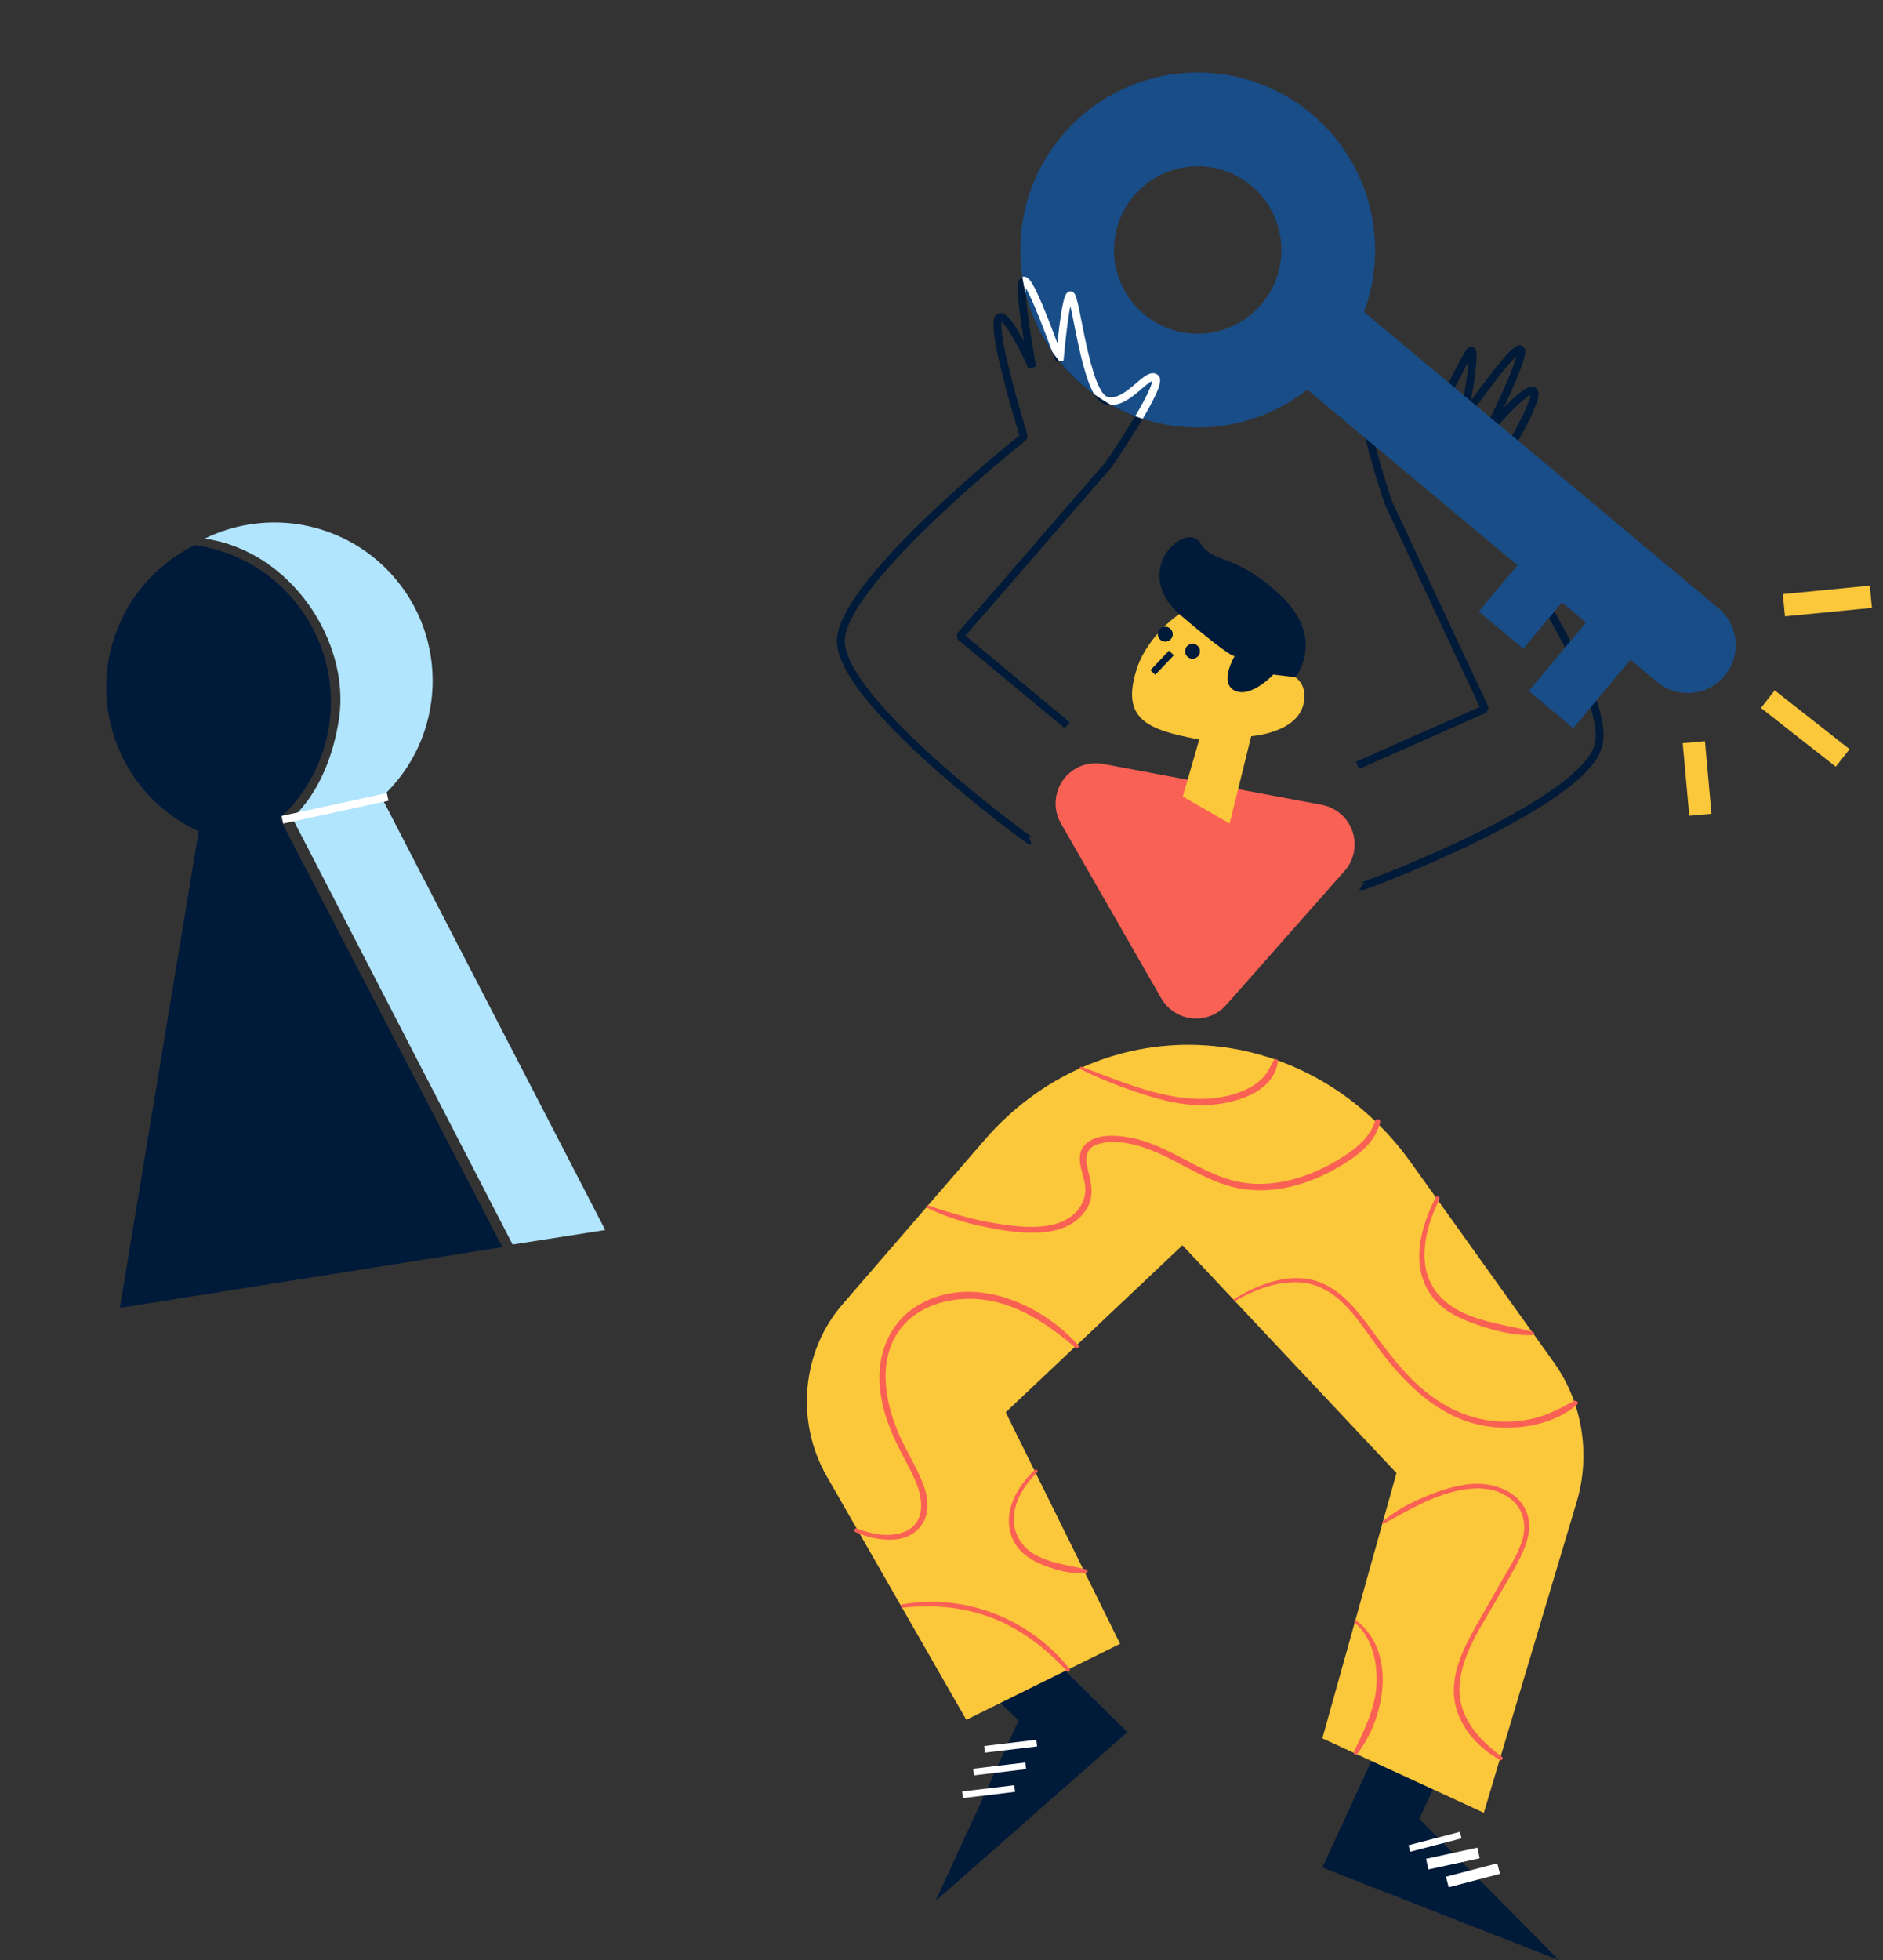 <svg width="519" height="540" viewBox="0 0 519 540" fill="none" xmlns="http://www.w3.org/2000/svg">
<rect x="0" y="0" width="519" height="540" fill="#333333" stroke="none"/>
<path fill-rule="evenodd" clip-rule="evenodd" d="M403.556 114.713L402.499 114.508L404.424 115.349C404.647 115.044 404.874 114.734 405.104 114.42C407.398 111.29 409.96 107.793 412.309 104.75C414.629 101.746 416.668 99.283 418.016 98.024C417.942 98.318 417.844 98.659 417.72 99.051C416.712 102.234 414.153 108.2 409.347 118.112L411.14 119.273C414.092 115.758 416.944 112.737 419.155 110.798C420.271 109.819 421.167 109.167 421.795 108.851C421.823 108.837 421.85 108.824 421.876 108.812C421.837 109.108 421.745 109.513 421.576 110.045C421.187 111.272 420.442 113.019 419.248 115.38C416.865 120.092 412.765 127.115 406.39 137.07L406.423 138.279L407.297 137.65C406.423 138.279 406.423 138.279 406.423 138.279L406.449 138.315L406.526 138.423C406.595 138.518 406.697 138.661 406.829 138.848C407.095 139.222 407.485 139.774 407.981 140.482C408.972 141.899 410.385 143.942 412.071 146.446C415.445 151.454 419.906 158.299 424.266 165.652C428.629 173.01 432.874 180.851 435.826 187.856C437.303 191.359 438.445 194.629 439.12 197.509C439.799 200.406 439.984 202.823 439.625 204.657C439.279 206.43 438.108 208.411 436.167 210.549C434.237 212.673 431.622 214.87 428.529 217.081C422.342 221.501 414.359 225.89 406.428 229.779C398.504 233.665 390.668 237.035 384.794 239.421C381.858 240.614 379.415 241.559 377.701 242.198C376.844 242.519 376.173 242.76 375.716 242.918C375.485 242.997 375.318 243.052 375.212 243.084C375.186 243.092 375.166 243.098 375.152 243.102C375.136 243.106 375.131 243.107 375.133 243.107C375.135 243.107 375.141 243.105 375.151 243.103C375.161 243.101 375.181 243.098 375.208 243.094C375.23 243.092 375.29 243.085 375.37 243.088C375.411 243.09 375.512 243.103 375.57 243.115C375.656 243.139 375.865 243.232 375.98 243.309L374.665 245.014C374.781 245.092 374.991 245.186 375.079 245.211C375.14 245.223 375.242 245.236 375.286 245.239C375.372 245.242 375.441 245.234 375.471 245.231C375.539 245.222 375.596 245.209 375.626 245.202C375.694 245.187 375.768 245.165 375.837 245.144C375.982 245.1 376.178 245.035 376.417 244.953C376.898 244.787 377.587 244.539 378.454 244.215C380.189 243.568 382.651 242.615 385.604 241.415C391.51 239.017 399.395 235.626 407.376 231.712C415.349 227.802 423.454 223.352 429.78 218.832C432.943 216.573 435.69 214.275 437.76 211.996C439.817 209.73 441.282 207.399 441.738 205.07C442.181 202.802 441.924 200.04 441.216 197.018C440.504 193.979 439.313 190.588 437.81 187.02C434.803 179.885 430.502 171.948 426.118 164.554C421.73 157.155 417.245 150.273 413.857 145.243C412.163 142.728 410.742 140.674 409.745 139.248C409.253 138.545 408.864 137.995 408.595 137.617C414.762 127.963 418.787 121.062 421.169 116.351C422.382 113.951 423.188 112.085 423.628 110.696C423.848 110.003 423.99 109.39 424.035 108.865C424.077 108.371 424.05 107.79 423.751 107.302C423.39 106.712 422.792 106.497 422.235 106.513C421.746 106.527 421.258 106.712 420.828 106.928C419.948 107.371 418.887 108.17 417.735 109.18C416.75 110.044 415.656 111.101 414.495 112.302C417.304 106.264 418.977 102.212 419.772 99.701C420.038 98.86 420.218 98.156 420.304 97.588C420.38 97.084 420.422 96.466 420.186 95.958C420.044 95.653 419.787 95.357 419.39 95.211C419.023 95.076 418.676 95.12 418.432 95.187C417.972 95.313 417.526 95.62 417.148 95.926C415.598 97.177 413.179 100.102 410.606 103.434C408.934 105.6 407.157 107.991 405.45 110.311C405.681 108.975 405.931 107.465 406.161 105.95C406.502 103.701 406.803 101.414 406.926 99.657C406.988 98.786 407.009 97.997 406.958 97.395C406.933 97.101 406.886 96.783 406.785 96.502C406.706 96.286 406.459 95.716 405.803 95.563C405.348 95.456 404.987 95.641 404.827 95.742C404.647 95.854 404.503 95.997 404.396 96.113C404.179 96.352 403.956 96.672 403.737 97.019C403.291 97.724 402.745 98.727 402.132 99.897C401.668 100.785 401.164 101.773 400.626 102.827C399.722 104.6 398.721 106.562 397.653 108.55C395.956 111.709 394.144 114.832 392.403 117.161C391.532 118.328 390.707 119.256 389.953 119.885C389.177 120.533 388.605 120.757 388.224 120.764C387.091 120.784 386.052 120.287 385.036 119.398C384.01 118.499 383.091 117.273 382.217 115.994C381.999 115.674 381.78 115.345 381.562 115.018C380.946 114.093 380.336 113.177 379.764 112.501C379.372 112.037 378.918 111.585 378.396 111.303C377.83 110.997 377.14 110.874 376.432 111.185C375.87 111.432 375.599 111.929 375.467 112.314C375.332 112.71 375.279 113.163 375.265 113.615C375.237 114.525 375.364 115.691 375.579 116.98C376.011 119.573 376.84 122.886 377.743 126.126C378.649 129.375 379.639 132.583 380.401 134.976C380.782 136.173 381.107 137.168 381.337 137.864C381.452 138.212 381.543 138.486 381.605 138.672C381.636 138.765 381.661 138.837 381.677 138.886L381.701 138.958L381.702 138.959C381.702 138.96 381.702 138.96 382.721 138.614L381.702 138.959L381.747 139.071L407.864 194.762L373.724 209.858L374.595 211.827L409.741 196.286L410.28 194.845L383.722 138.213L383.717 138.198C383.701 138.151 383.677 138.081 383.647 137.989C383.585 137.805 383.495 137.534 383.381 137.189C383.153 136.5 382.831 135.512 382.452 134.323C381.694 131.943 380.713 128.763 379.817 125.548C378.919 122.326 378.115 119.102 377.702 116.626C377.494 115.379 377.395 114.378 377.417 113.68C377.422 113.499 377.435 113.356 377.452 113.245C377.614 113.352 377.835 113.554 378.121 113.891C378.607 114.466 379.11 115.221 379.697 116.102C379.93 116.452 380.176 116.822 380.439 117.208C381.327 118.507 382.373 119.928 383.618 121.018C384.873 122.116 386.411 122.95 388.263 122.916C389.374 122.896 390.418 122.301 391.333 121.538C392.269 120.756 393.209 119.68 394.128 118.45C395.969 115.986 397.843 112.746 399.549 109.569C400.623 107.57 401.651 105.555 402.566 103.761C403.101 102.715 403.596 101.743 404.04 100.895C404.306 100.386 404.553 99.923 404.779 99.51C404.662 101.178 404.372 103.393 404.033 105.627C403.694 107.855 403.311 110.076 403.012 111.741C402.862 112.574 402.734 113.266 402.643 113.75C402.597 113.992 402.561 114.182 402.537 114.311L402.508 114.459L402.499 114.508C402.499 114.508 402.499 114.508 403.556 114.713ZM377.52 112.972C377.52 112.971 377.519 112.973 377.517 112.978C377.519 112.974 377.52 112.972 377.52 112.972Z" fill="#001A39"/>
<path d="M401.618 478.855L391.161 501.088L429.664 540L364.47 514.48L384.179 471.731" fill="#001A39"/>
<path fill-rule="evenodd" clip-rule="evenodd" d="M402.836 506.451L388.69 510.141L388.224 508.355L402.37 504.665L402.836 506.451Z" fill="white"/>
<path d="M393.377 513.553L407.523 510.478" stroke="white" stroke-width="3" stroke-miterlimit="10"/>
<path d="M398.912 518.474L413.058 514.784" stroke="white" stroke-width="3" stroke-miterlimit="10"/>
<path d="M263.083 456.869L280.76 473.979L257.856 523.715L310.734 477.185L277.127 444.143" fill="#001A39"/>
<path fill-rule="evenodd" clip-rule="evenodd" d="M271.264 481.018L285.637 479.294L285.857 481.126L271.484 482.85L271.264 481.018Z" fill="white"/>
<path fill-rule="evenodd" clip-rule="evenodd" d="M268.225 487.277L282.598 485.554L282.818 487.386L268.445 489.109L268.225 487.277Z" fill="white"/>
<path fill-rule="evenodd" clip-rule="evenodd" d="M265.186 493.537L279.559 491.813L279.779 493.645L265.405 495.369L265.186 493.537Z" fill="white"/>
<path d="M266.341 473.794L227.853 406.685C219.217 391.625 220.969 372.346 232.156 359.41L271.403 314.022C286.459 296.61 307.932 287.066 330.215 287.885C353.273 288.731 374.789 300.574 388.781 320.13L428.27 375.309C436.14 386.303 438.488 400.66 434.567 413.786L408.982 499.408L364.472 478.906L384.904 405.823L325.908 343.063L277.203 389.075L308.718 452.86L266.341 473.794Z" fill="#FBC73B"/>
<path d="M340.523 358.371C347.412 354.333 356.755 351.184 364.415 354.897C370.672 357.931 374.663 364.113 378.582 369.585C386.666 380.869 396.915 391.598 411.467 393.147C419.294 393.981 428.569 392.222 434.68 386.964C435.256 386.468 434.521 385.618 433.898 385.948C430.316 387.838 426.925 389.72 422.951 390.705C419.02 391.678 414.91 391.892 410.892 391.392C403.117 390.419 396.264 386.607 390.562 381.354C385.3 376.505 381.246 370.704 376.998 364.998C373.436 360.214 369.338 355.314 363.577 353.186C355.759 350.299 346.936 353.726 340.205 357.839C339.868 358.042 340.178 358.574 340.523 358.371Z" fill="#F96155"/>
<path d="M395.712 329.866C391.515 338.073 388.592 348.85 394.584 357.017C397.28 360.694 401.382 362.854 405.579 364.395C410.868 366.337 416.716 367.985 422.383 367.806C422.891 367.79 423.01 367.047 422.506 366.908C413.866 364.542 402.799 363.978 396.502 356.7C390.022 349.211 392.769 338.375 396.72 330.45C397.05 329.787 396.053 329.195 395.712 329.866Z" fill="#F96155"/>
<path d="M373.368 447.013C378.094 450.992 379.575 457.48 379.42 463.416C379.241 470.396 376.1 476.448 373.166 482.622C372.928 483.122 373.599 483.774 374 483.265C381.735 473.45 385.157 455.066 373.809 446.445C373.484 446.195 373.055 446.751 373.368 447.013Z" fill="#F96155"/>
<path d="M248.701 442.931C257.194 442.006 265.707 442.689 273.704 445.83C281.566 448.919 288.419 454.224 294.09 460.426C294.514 460.891 295.142 460.22 294.769 459.747C283.881 445.961 265.945 438.909 248.577 442.006C248.061 442.101 248.173 442.991 248.701 442.931Z" fill="#F96155"/>
<path d="M285.179 404.971C280.121 409.736 276.055 417.034 279.136 424.023C280.565 427.263 283.44 429.391 286.613 430.773C290.441 432.44 294.987 433.695 299.196 433.421C299.78 433.386 299.97 432.5 299.339 432.353C293.141 430.9 284.441 430.233 280.891 424.027C277.187 417.547 281.114 410.268 285.843 405.638C286.279 405.21 285.62 404.554 285.179 404.971Z" fill="#F96155"/>
<path d="M297.739 294.523C303.214 297.27 308.992 299.478 314.813 301.376C320.439 303.211 326.328 304.672 332.288 304.461C339.685 304.199 351.089 301.301 352.229 292.382C352.308 291.763 351.379 291.592 351.101 292.077C350.088 293.856 349.346 295.63 347.869 297.116C346.507 298.485 344.863 299.534 343.108 300.324C339.002 302.17 334.206 302.865 329.739 302.718C318.768 302.365 308.17 297.576 298.009 293.883C297.636 293.748 297.385 294.344 297.739 294.523Z" fill="#F96155"/>
<path d="M255.502 332.701C260.537 335.266 266.076 336.906 271.6 338.026C276.742 339.07 282.217 339.936 287.474 339.491C291.894 339.118 296.238 337.533 298.962 333.864C301.805 330.033 300.895 326.364 299.807 322.103C299.104 319.359 299.089 316.58 302.178 315.373C304.882 314.317 308.249 314.511 311.048 315.019C316.814 316.072 321.999 318.939 327.122 321.639C331.791 324.1 336.596 326.53 341.845 327.452C346.626 328.293 351.541 327.972 356.239 326.801C361.774 325.419 367.023 322.905 371.772 319.772C375.778 317.132 379.158 313.983 380.412 309.202C380.647 308.313 379.34 307.968 379.046 308.825C377.502 313.384 374.023 316.238 370.085 318.744C365.756 321.496 361.063 323.695 356.088 324.982C350.93 326.316 345.51 326.626 340.304 325.355C335.142 324.096 330.461 321.492 325.791 319.042C321.261 316.663 316.568 314.348 311.489 313.415C307.816 312.74 302.48 312.284 299.434 314.988C296.23 317.831 298.088 322.056 298.894 325.518C300.101 330.724 296.805 335.151 291.933 336.858C286.204 338.867 279.283 337.835 273.442 336.858C267.371 335.842 261.589 334.019 255.76 332.093C255.403 331.982 255.169 332.53 255.502 332.701Z" fill="#F96155"/>
<path d="M381.397 419.77C388.632 415.815 395.711 411.491 404.038 410.288C408.136 409.697 412.456 410.125 415.906 412.587C419.587 415.212 420.85 419.397 419.722 423.721C418.626 427.926 416.057 431.714 413.933 435.454C411.745 439.306 409.553 443.154 407.361 447.001C403.78 453.295 399.988 460.378 400.833 467.875C401.647 475.074 407.199 481.566 413.48 484.838C414.048 485.136 414.473 484.361 413.973 483.996C407.449 479.204 401.64 472.775 402.299 464.127C402.966 455.367 408.747 447.323 412.952 439.898C415.136 436.042 417.538 432.238 419.424 428.224C420.965 424.944 422.116 421.22 421.104 417.61C419.257 411.007 411.888 408.347 405.658 408.827C401.175 409.172 396.783 410.646 392.666 412.385C388.52 414.136 384.387 416.272 381.02 419.294C380.758 419.528 381.099 419.933 381.397 419.77Z" fill="#F96155"/>
<path d="M235.713 422.065C241.244 424.452 249.836 425.96 253.946 420.227C256.487 416.685 255.769 412.174 254.26 408.37C252.409 403.701 249.626 399.452 247.645 394.834C243.753 385.769 241.8 374.139 248.427 365.781C253.351 359.57 261.824 357.363 269.444 357.891C279.863 358.614 288.757 364.744 296.464 371.304C296.961 371.725 297.624 371.078 297.183 370.585C286.673 358.896 268.042 350.894 253.212 359.479C245.917 363.7 242.292 371.57 242.395 379.849C242.455 384.776 243.73 389.593 245.572 394.139C247.43 398.729 250.015 402.93 252.072 407.417C254.371 412.424 255.503 419.512 249.205 422.029C245.072 423.681 240.116 422.641 236.122 421.088C235.566 420.878 235.161 421.827 235.713 422.065Z" fill="#F96155"/>
<path d="M370.606 239.925L337.967 276.869C333.916 281.451 326.922 281.876 322.34 277.825C321.438 277.027 320.675 276.088 320.076 275.049L292.407 226.835C289.372 221.527 291.206 214.766 296.516 211.725C298.791 210.418 301.462 209.966 304.039 210.452L364.345 221.733C370.352 222.867 374.305 228.652 373.171 234.665C372.802 236.618 371.919 238.434 370.606 239.925Z" fill="#F96155"/>
<path d="M338.913 226.884L344.856 202.824C344.856 202.824 358.041 201.944 359.391 193.365C360.742 184.786 351.388 184.856 351.388 184.856C351.388 184.856 352.175 172.626 341.096 166.891C330.017 161.157 316.466 174.572 313.401 184.03C308.858 197.995 315.79 200.986 330.536 203.73L326.004 219.431" fill="#FBC73B"/>
<path d="M357.029 186.563C357.029 186.563 365.671 175.969 352.896 163.973C340.122 151.977 334.579 155.717 330.779 149.525C326.979 143.333 310.991 157.254 325.583 169.654C340.175 182.054 340.317 180.708 340.317 180.708C340.317 180.708 335.869 188.078 340.315 190.262C344.762 192.447 350.95 185.842 350.95 185.842" fill="#001A39"/>
<path fill-rule="evenodd" clip-rule="evenodd" d="M317.081 184.638L322.195 179.249L323.533 180.519L318.419 185.908L317.081 184.638Z" fill="#001A39"/>
<path d="M328.39 181.412C329.495 181.575 330.523 180.812 330.686 179.706C330.849 178.6 330.085 177.572 328.979 177.409C327.874 177.246 326.846 178.011 326.683 179.116C326.52 180.222 327.284 181.25 328.39 181.412Z" fill="#001A39"/>
<path fill-rule="evenodd" clip-rule="evenodd" d="M328.479 180.804C329.249 180.917 329.964 180.386 330.078 179.616C330.191 178.847 329.659 178.131 328.89 178.018C328.12 177.904 327.405 178.436 327.291 179.206C327.178 179.975 327.709 180.691 328.479 180.804ZM330.686 179.706C330.523 180.812 329.495 181.575 328.39 181.412C327.284 181.25 326.52 180.222 326.683 179.116C326.846 178.011 327.874 177.246 328.979 177.409C330.085 177.572 330.849 178.6 330.686 179.706Z" fill="#001A39"/>
<path d="M320.887 176.721C321.993 176.884 323.021 176.119 323.184 175.014C323.347 173.908 322.582 172.88 321.477 172.717C320.371 172.554 319.343 173.318 319.18 174.424C319.017 175.53 319.781 176.558 320.887 176.721Z" fill="#001A39"/>
<path fill-rule="evenodd" clip-rule="evenodd" d="M320.977 176.112C321.746 176.226 322.462 175.694 322.575 174.924C322.689 174.155 322.157 173.439 321.387 173.325C320.618 173.212 319.902 173.744 319.788 174.514C319.675 175.283 320.207 175.999 320.977 176.112ZM323.184 175.014C323.021 176.119 321.993 176.884 320.887 176.721C319.781 176.558 319.017 175.53 319.18 174.424C319.343 173.318 320.371 172.554 321.477 172.717C322.582 172.88 323.347 173.908 323.184 175.014Z" fill="#001A39"/>
<path fill-rule="evenodd" clip-rule="evenodd" d="M489.159 190.201L509.777 206.384L505.98 211.222L485.362 195.039L489.159 190.201Z" fill="#FBC73B"/>
<path fill-rule="evenodd" clip-rule="evenodd" d="M491.396 163.681L515.363 161.347L515.959 167.469L491.992 169.802L491.396 163.681Z" fill="#FBC73B"/>
<path fill-rule="evenodd" clip-rule="evenodd" d="M469.928 204.193L471.722 224.185L465.597 224.735L463.802 204.743L469.928 204.193Z" fill="#FBC73B"/>
<path d="M56.418 148.384C60.312 146.479 64.472 145.166 68.756 144.486L68.792 144.48C83.221 142.184 97.842 147.27 107.736 158.026C124.045 175.754 122.893 203.346 105.164 219.651L166.813 338.863L141.289 342.861L84.091 232.154L80.557 225.349C87.969 218.526 92.067 207.672 93.482 197.698C96.445 176.801 80.273 151.768 56.418 148.384Z" fill="#B1E4FD"/>
<path d="M53.517 236.578L54.768 229.012C32.858 218.994 23.218 193.113 33.236 171.202C37.426 162.041 44.658 154.608 53.704 150.172C77.559 153.556 94.152 175.636 90.768 199.486C89.353 209.461 84.527 218.64 77.115 225.463L80.648 232.269L138.463 343.562L33.031 360.307L53.517 236.578Z" fill="#001A39"/>
<path fill-rule="evenodd" clip-rule="evenodd" d="M107.075 220.598L78.074 226.893L77.618 224.79L106.619 218.494L107.075 220.598Z" fill="white"/>
<path fill-rule="evenodd" clip-rule="evenodd" d="M281.779 76.293C281.529 76.384 281.326 76.541 281.175 76.716C280.809 77.141 280.681 77.747 280.617 78.253C280.545 78.822 280.526 79.549 280.553 80.431C280.634 83.063 281.14 87.418 282.196 93.993C281.407 92.52 280.642 91.206 279.93 90.106C279.097 88.82 278.294 87.762 277.568 87.097C277.213 86.771 276.794 86.461 276.327 86.314C275.796 86.147 275.162 86.191 274.653 86.66C274.232 87.048 274.048 87.6 273.955 88.086C273.855 88.603 273.824 89.233 273.847 89.959C273.892 91.415 274.158 93.43 274.672 96.07C275.68 101.251 277.672 108.989 280.975 119.957C280.614 120.248 280.089 120.671 279.424 121.214C278.076 122.313 276.15 123.903 273.834 125.861C269.204 129.778 263.013 135.176 256.775 141.1C250.542 147.02 244.241 153.484 239.403 159.53C236.985 162.553 234.915 165.491 233.402 168.221C231.897 170.936 230.897 173.523 230.706 175.826C230.509 178.192 231.283 180.834 232.646 183.574C234.016 186.331 236.033 189.291 238.461 192.326C243.316 198.399 249.901 204.889 256.507 210.824C263.12 216.764 269.782 222.175 274.811 226.093C277.326 228.052 279.434 229.639 280.927 230.735C281.673 231.282 282.269 231.71 282.687 232C282.894 232.144 283.065 232.26 283.192 232.342C283.253 232.381 283.319 232.422 283.379 232.455C283.406 232.47 283.458 232.499 283.521 232.525C283.549 232.537 283.613 232.563 283.697 232.583C283.739 232.592 283.842 232.608 283.903 232.612C283.995 232.613 284.222 232.58 284.355 232.536L283.555 230.538C283.687 230.495 283.913 230.462 284.002 230.462C284.062 230.466 284.162 230.482 284.201 230.49C284.279 230.509 284.336 230.533 284.356 230.541C284.381 230.552 284.4 230.561 284.408 230.565C284.413 230.567 284.417 230.57 284.42 230.571L284.424 230.573L284.425 230.574C284.425 230.574 284.42 230.571 284.408 230.564C284.395 230.556 284.378 230.545 284.355 230.53C284.261 230.47 284.116 230.372 283.916 230.233C283.519 229.957 282.939 229.541 282.201 229C280.726 227.917 278.634 226.342 276.134 224.395C271.133 220.498 264.511 215.12 257.946 209.223C251.375 203.319 244.89 196.921 240.142 190.982C237.768 188.012 235.85 185.185 234.573 182.616C233.288 180.029 232.701 177.805 232.851 176.005C233.006 174.142 233.842 171.868 235.285 169.265C236.719 166.678 238.709 163.843 241.084 160.875C245.833 154.939 252.055 148.552 258.258 142.661C264.456 136.775 270.614 131.404 275.224 127.505C277.529 125.555 279.446 123.975 280.785 122.882C281.455 122.335 281.981 121.911 282.338 121.623C282.517 121.479 282.654 121.37 282.746 121.296L282.85 121.214L282.884 121.186C282.884 121.186 282.884 121.186 282.215 120.343L282.884 121.186L283.245 120.032C279.824 108.716 277.794 100.843 276.785 95.659C276.28 93.062 276.039 91.178 275.999 89.892C275.981 89.334 276.003 88.919 276.046 88.623C276.068 88.642 276.09 88.662 276.113 88.683C276.632 89.159 277.316 90.029 278.123 91.276C279.722 93.744 281.642 97.428 283.525 101.615L285.567 100.985C283.755 90.764 282.907 84.457 282.73 80.972C284.162 86.6 286.602 92.004 290.022 96.892C290.236 97.465 290.447 98.032 290.654 98.589L290.655 98.59C290.79 98.954 290.924 99.314 291.057 99.669L292.013 99.538C293.994 101.995 296.244 104.294 298.758 106.394C299.68 107.165 300.622 107.896 301.582 108.587C301.707 108.798 301.835 108.999 301.966 109.191C302.638 110.175 303.48 111.032 304.544 111.354C305.148 111.536 305.744 111.613 306.327 111.605C308.454 112.792 310.645 113.805 312.882 114.647C312.577 115.159 312.266 115.674 311.953 116.187C310.215 119.036 308.404 121.829 307.026 123.912C306.338 124.953 305.759 125.815 305.351 126.417C305.148 126.718 304.987 126.953 304.878 127.114C304.823 127.194 304.782 127.255 304.753 127.296L304.745 127.308L263.759 174.56L263.885 176.094L293.466 200.624L294.84 198.967L266.106 175.139L306.411 128.673L306.485 128.577L306.485 128.577L306.529 128.513C306.558 128.471 306.6 128.409 306.656 128.327C306.767 128.165 306.929 127.927 307.134 127.623C307.545 127.016 308.129 126.147 308.822 125.099C310.208 123.004 312.034 120.187 313.79 117.309C314.183 116.666 314.573 116.018 314.954 115.374M305.598 127.968L306.485 128.577C306.485 128.578 306.485 128.578 305.598 127.968Z" fill="#001A39"/>
<path fill-rule="evenodd" clip-rule="evenodd" d="M475.333 186.195C480.016 180.591 479.268 172.252 473.664 167.569L375.954 85.931C382.979 67.054 377.804 45 361.467 31.35C340.744 14.036 309.909 16.799 292.595 37.522C275.281 58.245 278.044 89.08 298.767 106.394C316.819 121.478 342.546 121.324 360.323 107.334L418.241 155.725L407.594 168.469L419.866 178.722L430.513 165.978L437.12 171.499L421.347 190.378L433.618 200.631L449.392 181.752L456.707 187.864C462.312 192.547 470.651 191.799 475.333 186.195ZM344.905 51.173C335.13 43.006 320.585 44.309 312.418 54.084C304.251 63.859 305.554 78.404 315.329 86.571C325.104 94.739 339.649 93.435 347.816 83.66C355.983 73.885 354.68 59.34 344.905 51.173Z" fill="#194D87"/>
<path fill-rule="evenodd" clip-rule="evenodd" d="M314.954 115.374C316.275 113.14 317.494 110.943 318.366 109.098C318.923 107.917 319.363 106.829 319.584 105.946C319.694 105.508 319.767 105.057 319.744 104.64C319.722 104.233 319.597 103.681 319.124 103.29C318.527 102.798 317.829 102.728 317.202 102.868C316.623 102.998 316.062 103.309 315.559 103.648C314.824 104.143 313.988 104.858 313.143 105.58L313.142 105.581C312.844 105.836 312.544 106.093 312.247 106.341C311.058 107.334 309.84 108.263 308.607 108.848C307.387 109.427 306.252 109.622 305.167 109.293C304.802 109.183 304.313 108.811 303.743 107.977C303.19 107.166 302.649 106.048 302.128 104.688C301.088 101.973 300.195 98.474 299.424 94.972C298.938 92.769 298.51 90.609 298.122 88.656L298.122 88.655C297.892 87.494 297.676 86.407 297.472 85.426C297.202 84.133 296.949 83.02 296.712 82.22C296.596 81.826 296.469 81.458 296.324 81.168C296.254 81.027 296.154 80.851 296.012 80.694C295.885 80.553 295.588 80.277 295.121 80.256C294.448 80.224 294.055 80.706 293.921 80.892C293.746 81.135 293.614 81.428 293.511 81.704C293.297 82.269 293.103 83.034 292.925 83.888C292.564 85.613 292.23 87.895 291.946 90.152C291.755 91.673 291.584 93.193 291.442 94.542C290.432 91.845 289.374 89.06 288.355 86.521C286.788 82.613 285.257 79.139 284.107 77.513C283.826 77.117 283.481 76.7 283.072 76.452C282.856 76.322 282.534 76.185 282.144 76.215C282.013 76.225 281.891 76.252 281.778 76.293C282.019 77.866 282.337 79.427 282.73 80.972C282.719 80.759 282.711 80.557 282.705 80.365C282.692 79.954 282.691 79.599 282.699 79.296C283.653 80.875 284.944 83.799 286.357 87.322C287.57 90.344 288.84 93.72 290.022 96.892C290.652 97.792 291.316 98.675 292.012 99.538L293.138 99.384C293.138 99.384 293.138 99.384 293.138 99.384L293.142 99.334L293.155 99.185C293.166 99.054 293.183 98.861 293.206 98.616C293.25 98.125 293.315 97.424 293.398 96.583C293.564 94.899 293.8 92.657 294.082 90.421C294.364 88.18 294.689 85.969 295.031 84.333C295.136 84.791 295.247 85.305 295.364 85.866C295.56 86.803 295.772 87.873 296.001 89.026L296.001 89.026L296.001 89.026C296.393 91.001 296.833 93.22 297.322 95.436C298.098 98.957 299.018 102.586 300.118 105.458C300.563 106.62 301.048 107.688 301.582 108.587C303.12 109.694 304.705 110.7 306.327 111.605C307.456 111.591 308.537 111.264 309.53 110.793C311.025 110.083 312.419 109.001 313.627 107.993C313.985 107.694 314.322 107.405 314.642 107.132L314.642 107.132C315.447 106.444 316.137 105.854 316.761 105.434C317.128 105.187 317.395 105.054 317.581 104.994C317.567 105.105 317.54 105.247 317.496 105.423C317.327 106.1 316.959 107.036 316.419 108.179C315.54 110.041 314.271 112.314 312.882 114.647C313.568 114.905 314.259 115.148 314.954 115.374ZM317.59 104.713C317.59 104.713 317.591 104.715 317.591 104.719C317.591 104.715 317.59 104.713 317.59 104.713Z" fill="white"/>
</svg>
